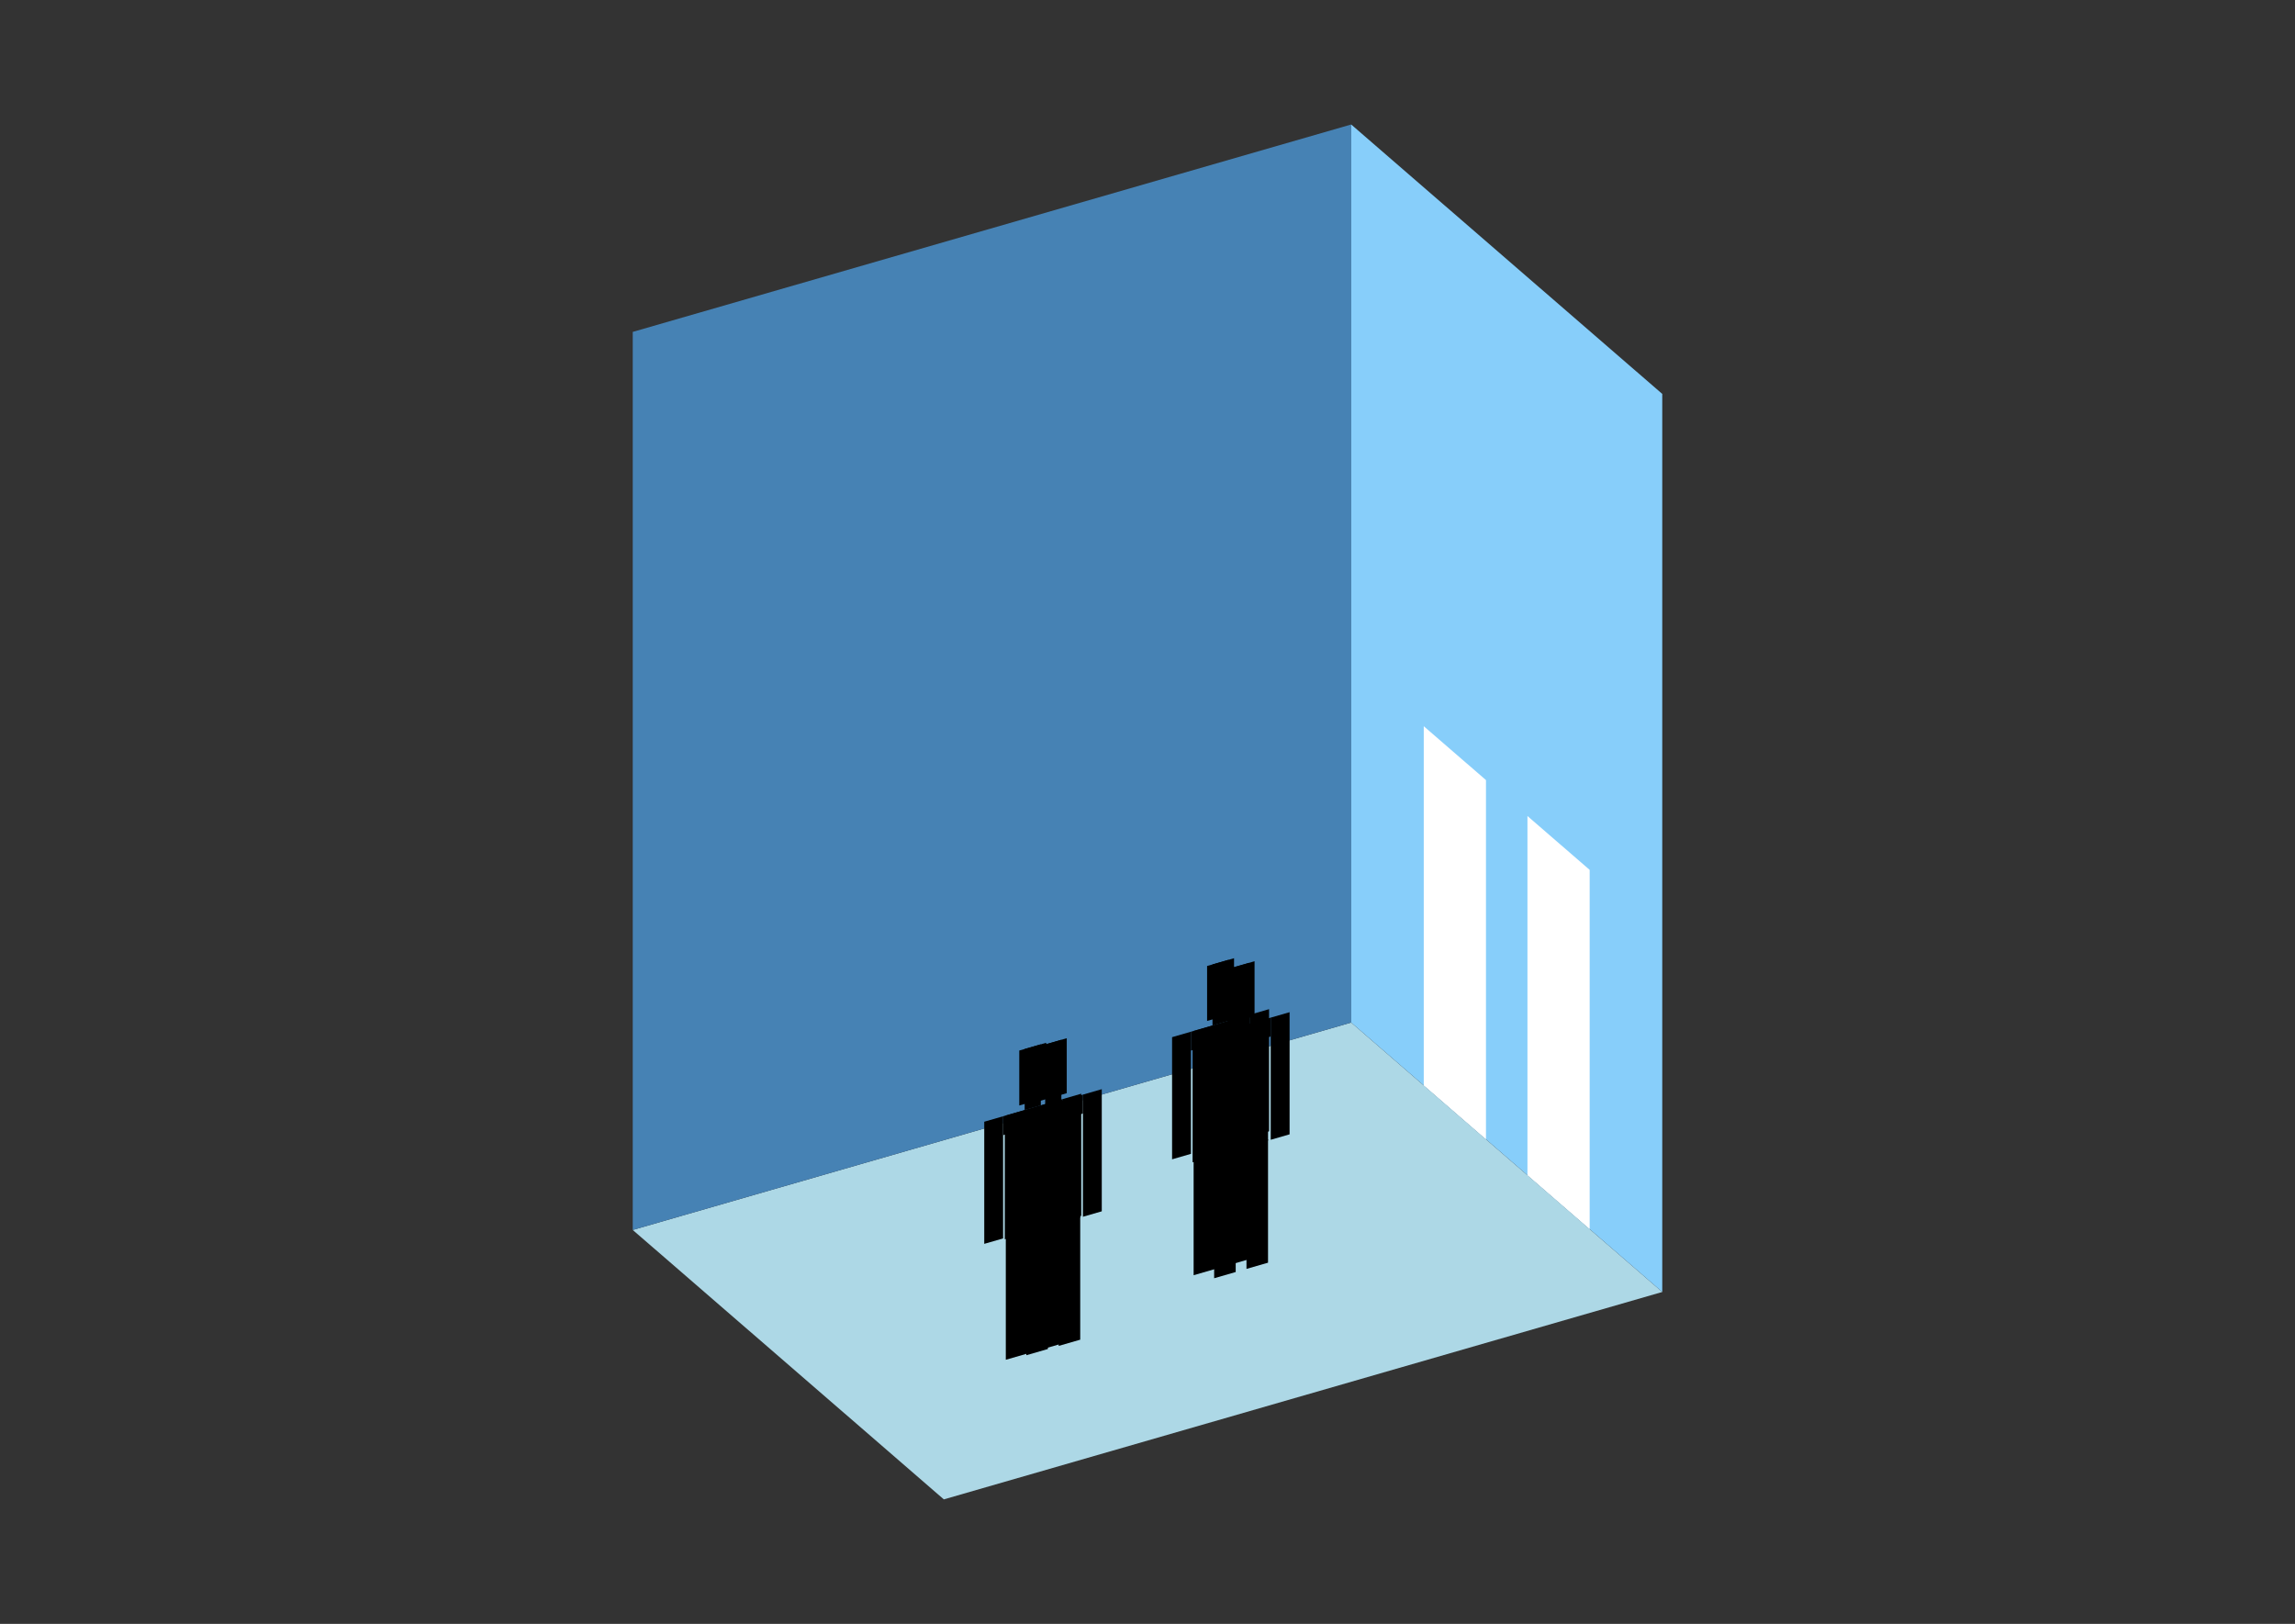 <?xml version="1.0" encoding="UTF-8"?>
<svg
  xmlns="http://www.w3.org/2000/svg"
  width="848"
  height="600"
  style="background-color:white"
>
  <rect width="100%" height="100%" fill="#333333" stroke="none"/>
  <polygon fill="lightblue" points="348.745,554 233.798,454.453 499.255,377.822 614.202,477.369" />
  <polygon fill="steelblue" points="233.798,454.453 233.798,122.631 499.255,46 499.255,377.822" />
  <polygon fill="lightskyblue" points="614.202,477.369 614.202,145.547 499.255,46 499.255,377.822" />
  <polygon fill="white" points="549.066,420.959 549.066,288.23 526.076,268.321 526.076,401.05" />
  <polygon fill="white" points="587.381,454.141 587.381,321.412 564.392,301.503 564.392,434.232" />
  <polygon fill="hsl(360.0,50.0%,54.496%)" points="441.045,471.176 441.045,425.597 449.009,423.298 449.009,468.877" />
  <polygon fill="hsl(360.0,50.0%,54.496%)" points="460.954,465.428 460.954,419.849 452.99,422.148 452.99,467.727" />
  <polygon fill="hsl(360.0,50.0%,54.496%)" points="433.081,428.347 433.081,383.219 440.049,381.208 440.049,426.335" />
  <polygon fill="hsl(360.0,50.0%,54.496%)" points="461.95,420.013 461.95,374.886 468.918,372.874 468.918,418.002" />
  <polygon fill="hsl(360.0,50.0%,54.496%)" points="440.049,388.176 440.049,381.208 461.95,374.886 461.95,381.854" />
  <polygon fill="hsl(360.0,50.0%,54.496%)" points="441.045,426.048 441.045,380.92 460.954,375.173 460.954,420.301" />
  <polygon fill="hsl(360.0,50.0%,54.496%)" points="446.022,377.227 446.022,356.92 455.977,354.046 455.977,374.353" />
  <polygon fill="hsl(360.0,50.0%,54.496%)" points="448.013,378.909 448.013,356.345 453.986,354.621 453.986,377.184" />
  <polygon fill="hsl(360.0,50.0%,53.252%)" points="448.627,472.291 448.627,426.712 456.59,424.413 456.59,469.992" />
  <polygon fill="hsl(360.0,50.0%,53.252%)" points="468.536,466.544 468.536,420.965 460.572,423.264 460.572,468.843" />
  <polygon fill="hsl(360.0,50.0%,53.252%)" points="440.663,429.462 440.663,384.334 447.631,382.323 447.631,427.451" />
  <polygon fill="hsl(360.0,50.0%,53.252%)" points="469.531,421.129 469.531,376.001 476.5,373.989 476.5,419.117" />
  <polygon fill="hsl(360.0,50.0%,53.252%)" points="447.631,389.291 447.631,382.323 469.531,376.001 469.531,382.969" />
  <polygon fill="hsl(360.0,50.0%,53.252%)" points="448.627,427.163 448.627,382.036 468.536,376.288 468.536,421.416" />
  <polygon fill="hsl(360.0,50.0%,53.252%)" points="453.604,378.342 453.604,358.035 463.559,355.161 463.559,375.469" />
  <polygon fill="hsl(360.0,50.0%,53.252%)" points="455.595,380.024 455.595,357.46 461.568,355.736 461.568,378.3" />
  <polygon fill="hsl(360.0,50.0%,50.275%)" points="371.644,502.415 371.644,456.836 379.608,454.537 379.608,500.116" />
  <polygon fill="hsl(360.0,50.0%,50.275%)" points="391.553,496.668 391.553,451.089 383.589,453.388 383.589,498.967" />
  <polygon fill="hsl(360.0,50.0%,50.275%)" points="363.68,459.586 363.68,414.458 370.648,412.447 370.648,457.575" />
  <polygon fill="hsl(360.0,50.0%,50.275%)" points="392.549,451.253 392.549,406.125 399.517,404.113 399.517,449.241" />
  <polygon fill="hsl(360.0,50.0%,50.275%)" points="370.648,419.415 370.648,412.447 392.549,406.125 392.549,413.093" />
  <polygon fill="hsl(360.0,50.0%,50.275%)" points="371.644,457.287 371.644,412.159 391.553,406.412 391.553,451.54" />
  <polygon fill="hsl(360.0,50.0%,50.275%)" points="376.621,408.466 376.621,388.159 386.576,385.285 386.576,405.593" />
  <polygon fill="hsl(360.0,50.0%,50.275%)" points="378.612,410.148 378.612,387.584 384.585,385.86 384.585,408.424" />
  <polygon fill="hsl(360.0,50.0%,50.082%)" points="379.231,500.739 379.231,455.16 387.194,452.861 387.194,498.44" />
  <polygon fill="hsl(360.0,50.0%,50.082%)" points="399.14,494.992 399.14,449.413 391.176,451.712 391.176,497.291" />
  <polygon fill="hsl(360.0,50.0%,50.082%)" points="371.267,457.911 371.267,412.783 378.235,410.771 378.235,455.899" />
  <polygon fill="hsl(360.0,50.0%,50.082%)" points="400.135,449.577 400.135,404.449 407.104,402.438 407.104,447.565" />
  <polygon fill="hsl(360.0,50.0%,50.082%)" points="378.235,417.739 378.235,410.771 400.135,404.449 400.135,411.417" />
  <polygon fill="hsl(360.0,50.0%,50.082%)" points="379.231,455.612 379.231,410.484 399.14,404.737 399.14,449.864" />
  <polygon fill="hsl(360.0,50.0%,50.082%)" points="384.208,406.791 384.208,386.483 394.163,383.609 394.163,403.917" />
  <polygon fill="hsl(360.0,50.0%,50.082%)" points="386.199,408.472 386.199,385.908 392.172,384.184 392.172,406.748" />
</svg>
